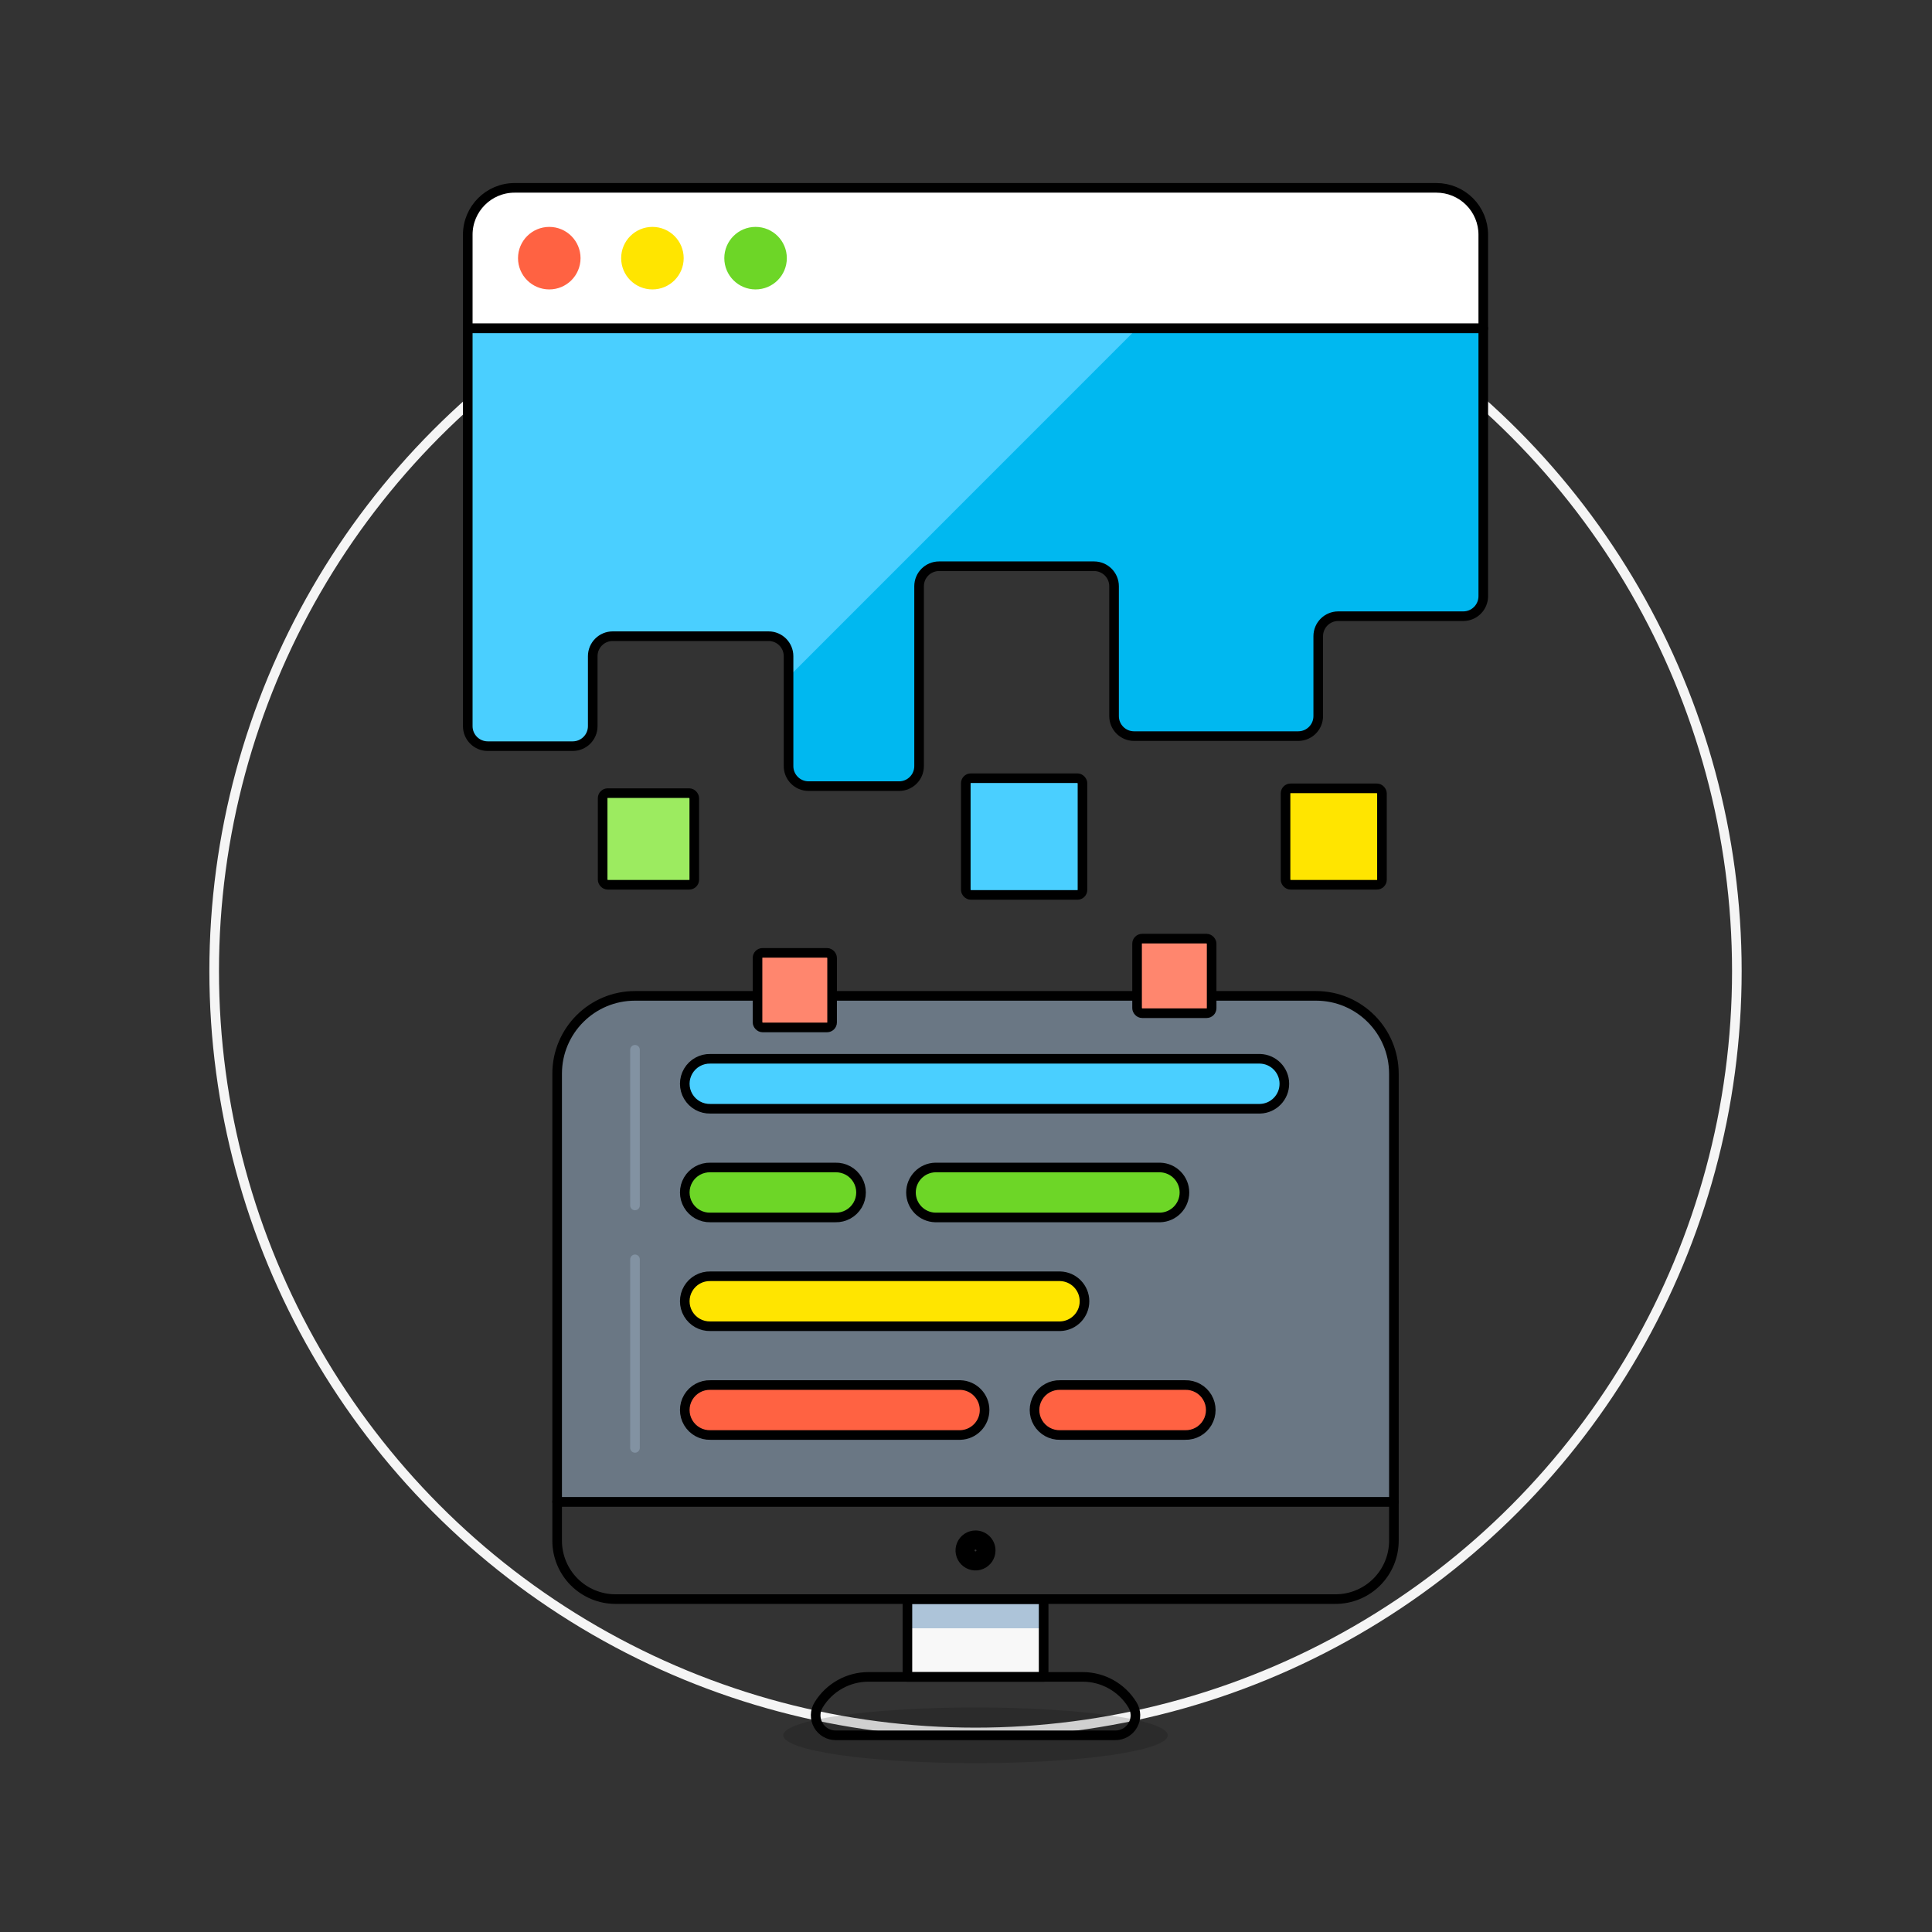<svg xmlns:xlink="http://www.w3.org/1999/xlink" width="402" xmlns="http://www.w3.org/2000/svg" height="402" id="screenshot-fbf06378-181e-80bb-8002-69b869cffd14" viewBox="-1 -1 402 402" style="-webkit-print-color-adjust: exact;" fill="none" version="1.1"><rect x="-1" y="-1" width="402" height="402" fill="#333333" stroke="none"/><g id="shape-fbf06378-181e-80bb-8002-69b869cffd14" rx="0" ry="0" style="fill: rgb(0, 0, 0);"><g id="shape-fbf06378-181e-80bb-8002-69b869d029e0"><g class="fills" id="fills-fbf06378-181e-80bb-8002-69b869d029e0"><ellipse cy="201.061" transform="matrix(1, 0, 0, 1, 0, 0)" stroke-miterlimit="10" stroke="#f5f5f500" style="fill: rgba(245, 245, 245, 0);" ry="158.416" fill="#f5f5f500" rx="158.416" cx="201.98"/></g><g id="strokes-fbf06378-181e-80bb-8002-69b869d029e0" class="strokes"><g class="stroke-shape"><ellipse stroke="#f5f5f500" stroke-miterlimit="10" rx="158.416" ry="158.416" cx="201.98" cy="201.061" transform="matrix(1, 0, 0, 1, 0, 0)" style="fill: none; stroke-width: 2;"/></g></g></g><g id="shape-fbf06378-181e-80bb-8002-69b869d07366"><g class="fills" id="fills-fbf06378-181e-80bb-8002-69b869d07366"><ellipse rx="40" ry="5.798" cx="201.98" cy="360.075" transform="matrix(1, 0, 0, 1, 0, 0)" style="opacity: 0.15; fill: rgb(0, 0, 0);"/></g><g id="strokes-fbf06378-181e-80bb-8002-69b869d07366" class="strokes"><g class="stroke-shape"><ellipse rx="40" ry="5.798" cx="201.98" cy="360.075" transform="matrix(1, 0, 0, 1, 0, 0)" style="opacity: 0.15; fill: none; stroke-width: 2;"/></g></g></g><g id="shape-fbf06378-181e-80bb-8002-69b869d07367"><g class="fills" id="fills-fbf06378-181e-80bb-8002-69b869d07367"><path rx="0" ry="0" d="M187.810,331.731L216.154,331.731L216.154,347.925L187.810,347.925Z" style="fill: rgb(248, 248, 248);"/></g><g id="strokes-fbf06378-181e-80bb-8002-69b869d07367" class="strokes"><g class="stroke-shape"><path rx="0" ry="0" d="M187.810,331.731L216.154,331.731L216.154,347.925L187.810,347.925Z" style="fill: none; stroke-width: 2;"/></g></g></g><g id="shape-fbf06378-181e-80bb-8002-69b869d09414"><g class="fills" id="fills-fbf06378-181e-80bb-8002-69b869d09414"><path stroke-linecap="round" stroke-linejoin="round" fill="#f5f5f500" rx="0" ry="0" d="M231.073,360.075C232.583,360.083,233.979,359.272,234.720,357.956C235.460,356.639,235.429,355.025,234.638,353.739C232.433,350.121,228.502,347.914,224.265,347.917L179.711,347.917C175.474,347.914,171.543,350.121,169.339,353.739C168.545,355.025,168.512,356.640,169.253,357.958C169.994,359.275,171.392,360.086,172.903,360.075Z" style="fill: rgba(245, 245, 245, 0);"/></g><g id="strokes-fbf06378-181e-80bb-8002-69b869d09414" class="strokes"><g class="stroke-shape"><path stroke-linecap="round" stroke-linejoin="round" rx="0" ry="0" d="M231.073,360.075C232.583,360.083,233.979,359.272,234.720,357.956C235.460,356.639,235.429,355.025,234.638,353.739C232.433,350.121,228.502,347.914,224.265,347.917L179.711,347.917C175.474,347.914,171.543,350.121,169.339,353.739C168.545,355.025,168.512,356.640,169.253,357.958C169.994,359.275,171.392,360.086,172.903,360.075Z" style="fill: none; stroke-width: 2; stroke: rgb(0, 0, 0);"/></g></g></g><g id="shape-fbf06378-181e-80bb-8002-69b869d0e5f0"><g class="fills" id="fills-fbf06378-181e-80bb-8002-69b869d0e5f0"><path rx="0" ry="0" d="M187.810,331.731L216.154,331.731L216.154,337.806L187.810,337.806Z" style="fill: rgb(173, 196, 217);"/></g><g id="strokes-fbf06378-181e-80bb-8002-69b869d0e5f0" class="strokes"><g class="stroke-shape"><path rx="0" ry="0" d="M187.810,331.731L216.154,331.731L216.154,337.806L187.810,337.806Z" style="fill: none; stroke-width: 2;"/></g></g></g><g id="shape-fbf06378-181e-80bb-8002-69b869d0e5f1"><g class="fills" id="fills-fbf06378-181e-80bb-8002-69b869d0e5f1"><path fill="none" stroke-linecap="round" stroke-linejoin="round" rx="0" ry="0" d="M187.810,331.731L216.154,331.731L216.154,347.925L187.810,347.925Z" style="fill: none;"/></g><g id="strokes-fbf06378-181e-80bb-8002-69b869d0e5f1" class="strokes"><g class="stroke-shape"><path stroke-linecap="round" stroke-linejoin="round" rx="0" ry="0" d="M187.810,331.731L216.154,331.731L216.154,347.925L187.810,347.925Z" style="fill: none; stroke-width: 2; stroke: rgb(0, 0, 0);"/></g></g></g><g id="shape-fbf06378-181e-80bb-8002-69b869d0e5f2"><g class="fills" id="fills-fbf06378-181e-80bb-8002-69b869d0e5f2"><path fill="#f5f5f500" stroke-linecap="round" stroke-linejoin="round" rx="0" ry="0" d="M276.887,331.731L127.073,331.731C123.852,331.731,120.762,330.451,118.484,328.173C116.206,325.895,114.927,322.806,114.927,319.584L114.927,311.489L289.034,311.489L289.034,319.584C289.034,322.806,287.754,325.895,285.476,328.173C283.198,330.451,280.109,331.731,276.887,331.731ZZ" style="fill: rgba(245, 245, 245, 0);"/></g><g id="strokes-fbf06378-181e-80bb-8002-69b869d0e5f2" class="strokes"><g class="stroke-shape"><path stroke-linecap="round" stroke-linejoin="round" rx="0" ry="0" d="M276.887,331.731L127.073,331.731C123.852,331.731,120.762,330.451,118.484,328.173C116.206,325.895,114.927,322.806,114.927,319.584L114.927,311.489L289.034,311.489L289.034,319.584C289.034,322.806,287.754,325.895,285.476,328.173C283.198,330.451,280.109,331.731,276.887,331.731ZZ" style="fill: none; stroke-width: 2; stroke: rgb(0, 0, 0);"/></g></g></g><g id="shape-fbf06378-181e-80bb-8002-69b869d10f7e"><g class="fills" id="fills-fbf06378-181e-80bb-8002-69b869d10f7e"><path rx="0" ry="0" d="M201.980,321.414C202.060,321.414,202.132,321.462,202.163,321.536C202.194,321.610,202.177,321.695,202.120,321.752C202.064,321.809,201.978,321.825,201.904,321.795C201.830,321.764,201.782,321.692,201.782,321.612C201.782,321.503,201.871,321.414,201.980,321.414ZM201.980,317.453C200.298,317.453,198.782,318.467,198.138,320.021C197.495,321.574,197.850,323.363,199.040,324.552C200.229,325.742,202.018,326.097,203.572,325.454C205.125,324.810,206.139,323.294,206.139,321.612C206.140,320.509,205.702,319.450,204.922,318.670C204.142,317.890,203.083,317.452,201.980,317.453ZZ" style="fill: rgb(0, 0, 0);"/></g><g id="strokes-fbf06378-181e-80bb-8002-69b869d10f7e" class="strokes"><g class="stroke-shape"><path rx="0" ry="0" d="M201.980,321.414C202.060,321.414,202.132,321.462,202.163,321.536C202.194,321.610,202.177,321.695,202.120,321.752C202.064,321.809,201.978,321.825,201.904,321.795C201.830,321.764,201.782,321.692,201.782,321.612C201.782,321.503,201.871,321.414,201.980,321.414ZM201.980,317.453C200.298,317.453,198.782,318.467,198.138,320.021C197.495,321.574,197.850,323.363,199.040,324.552C200.229,325.742,202.018,326.097,203.572,325.454C205.125,324.810,206.139,323.294,206.139,321.612C206.140,320.509,205.702,319.450,204.922,318.670C204.142,317.890,203.083,317.452,201.980,317.453ZZ" style="fill: none; stroke-width: 2;"/></g></g></g><g id="shape-fbf06378-181e-80bb-8002-69b869d171e0"><g class="fills" id="fills-fbf06378-181e-80bb-8002-69b869d171e0"><path rx="0" ry="0" d="M114.927,222.408C114.929,213.464,122.180,206.214,131.125,206.214L272.836,206.214C281.780,206.214,289.031,213.464,289.034,222.408L289.034,311.489L114.927,311.489Z" style="fill: rgb(106, 119, 132);"/></g><g id="strokes-fbf06378-181e-80bb-8002-69b869d171e0" class="strokes"><g class="stroke-shape"><path rx="0" ry="0" d="M114.927,222.408C114.929,213.464,122.180,206.214,131.125,206.214L272.836,206.214C281.780,206.214,289.031,213.464,289.034,222.408L289.034,311.489L114.927,311.489Z" style="fill: none; stroke-width: 2;"/></g></g></g><g id="shape-fbf06378-181e-80bb-8002-69b869d171e1"><g class="fills" id="fills-fbf06378-181e-80bb-8002-69b869d171e1"><path fill="none" stroke-linecap="round" stroke-linejoin="round" rx="0" ry="0" d="M114.927,222.408C114.929,213.464,122.180,206.214,131.125,206.214L272.836,206.214C281.780,206.214,289.031,213.464,289.034,222.408L289.034,311.489L114.927,311.489Z" style="fill: none;"/></g><g id="strokes-fbf06378-181e-80bb-8002-69b869d171e1" class="strokes"><g class="stroke-shape"><path stroke-linecap="round" stroke-linejoin="round" rx="0" ry="0" d="M114.927,222.408C114.929,213.464,122.180,206.214,131.125,206.214L272.836,206.214C281.780,206.214,289.031,213.464,289.034,222.408L289.034,311.489L114.927,311.489Z" style="fill: none; stroke-width: 2; stroke: rgb(0, 0, 0);"/></g></g></g><g id="shape-fbf06378-181e-80bb-8002-69b869d171e2" rx="0" ry="0" style="fill: rgb(0, 0, 0);"><g id="shape-fbf06378-181e-80bb-8002-69b869d19b2a"><g class="fills" id="fills-fbf06378-181e-80bb-8002-69b869d19b2a"><path stroke-linecap="round" stroke-linejoin="round" fill="none" rx="0" ry="0" d="M131.125,217.430L131.125,249.822M131.125,261.038L131.125,300.269" style="fill: none;"/></g><g id="strokes-fbf06378-181e-80bb-8002-69b869d19b2a" class="strokes"><g class="stroke-shape"><path stroke-linecap="round" stroke-linejoin="round" rx="0" ry="0" d="M131.125,217.430L131.125,249.822M131.125,261.038L131.125,300.269" style="fill: none; stroke-width: 2; stroke: rgb(130, 146, 162);"/></g></g></g><g id="shape-fbf06378-181e-80bb-8002-69b869d19b2b"><g class="fills" id="fills-fbf06378-181e-80bb-8002-69b869d19b2b"><path stroke-linecap="round" stroke-linejoin="round" rx="0" ry="0" d="M261.184,229.703C263.999,229.625,266.241,227.321,266.241,224.505C266.241,221.689,263.999,219.385,261.184,219.307L146.828,219.307C144.936,219.255,143.166,220.234,142.205,221.864C141.244,223.493,141.244,225.517,142.205,227.146C143.166,228.776,144.936,229.755,146.828,229.703Z" style="fill: rgb(74, 207, 255);"/></g><g id="strokes-fbf06378-181e-80bb-8002-69b869d19b2b" class="strokes"><g class="stroke-shape"><path stroke-linecap="round" stroke-linejoin="round" rx="0" ry="0" d="M261.184,229.703C263.999,229.625,266.241,227.321,266.241,224.505C266.241,221.689,263.999,219.385,261.184,219.307L146.828,219.307C144.936,219.255,143.166,220.234,142.205,221.864C141.244,223.493,141.244,225.517,142.205,227.146C143.166,228.776,144.936,229.755,146.828,229.703Z" style="fill: none; stroke-width: 2; stroke: rgb(0, 0, 0);"/></g></g></g><g id="shape-fbf06378-181e-80bb-8002-69b869d1f151"><g class="fills" id="fills-fbf06378-181e-80bb-8002-69b869d1f151"><path stroke-linecap="round" stroke-linejoin="round" rx="0" ry="0" d="M219.600,274.954C222.415,274.877,224.657,272.572,224.657,269.756C224.657,266.940,222.415,264.636,219.600,264.558L146.828,264.558C144.936,264.506,143.166,265.485,142.205,267.115C141.244,268.745,141.244,270.768,142.205,272.398C143.166,274.028,144.936,275.007,146.828,274.954Z" style="fill: rgb(255, 229, 0);"/></g><g id="strokes-fbf06378-181e-80bb-8002-69b869d1f151" class="strokes"><g class="stroke-shape"><path stroke-linecap="round" stroke-linejoin="round" rx="0" ry="0" d="M219.600,274.954C222.415,274.877,224.657,272.572,224.657,269.756C224.657,266.940,222.415,264.636,219.600,264.558L146.828,264.558C144.936,264.506,143.166,265.485,142.205,267.115C141.244,268.745,141.244,270.768,142.205,272.398C143.166,274.028,144.936,275.007,146.828,274.954Z" style="fill: none; stroke-width: 2; stroke: rgb(0, 0, 0);"/></g></g></g><g id="shape-fbf06378-181e-80bb-8002-69b869d1f152"><g class="fills" id="fills-fbf06378-181e-80bb-8002-69b869d1f152"><path stroke-linecap="round" stroke-linejoin="round" rx="0" ry="0" d="M245.588,297.588C247.479,297.640,249.250,296.661,250.211,295.031C251.172,293.402,251.172,291.379,250.211,289.749C249.250,288.119,247.479,287.140,245.588,287.192L219.600,287.192C217.709,287.140,215.938,288.119,214.977,289.749C214.016,291.379,214.016,293.402,214.977,295.031C215.938,296.661,217.709,297.640,219.600,297.588Z" style="fill: rgb(255, 98, 66);"/></g><g id="strokes-fbf06378-181e-80bb-8002-69b869d1f152" class="strokes"><g class="stroke-shape"><path stroke-linecap="round" stroke-linejoin="round" rx="0" ry="0" d="M245.588,297.588C247.479,297.640,249.250,296.661,250.211,295.031C251.172,293.402,251.172,291.379,250.211,289.749C249.250,288.119,247.479,287.140,245.588,287.192L219.600,287.192C217.709,287.140,215.938,288.119,214.977,289.749C214.016,291.379,214.016,293.402,214.977,295.031C215.938,296.661,217.709,297.640,219.600,297.588Z" style="fill: none; stroke-width: 2; stroke: rgb(0, 0, 0);"/></g></g></g><g id="shape-fbf06378-181e-80bb-8002-69b869d23d55"><g class="fills" id="fills-fbf06378-181e-80bb-8002-69b869d23d55"><path stroke-linecap="round" stroke-linejoin="round" rx="0" ry="0" d="M198.812,297.588C201.627,297.510,203.868,295.206,203.868,292.390C203.868,289.574,201.627,287.270,198.812,287.192L146.828,287.192C144.936,287.140,143.166,288.119,142.205,289.749C141.244,291.379,141.244,293.402,142.205,295.031C143.166,296.661,144.936,297.640,146.828,297.588Z" style="fill: rgb(255, 98, 66);"/></g><g id="strokes-fbf06378-181e-80bb-8002-69b869d23d55" class="strokes"><g class="stroke-shape"><path stroke-linecap="round" stroke-linejoin="round" rx="0" ry="0" d="M198.812,297.588C201.627,297.510,203.868,295.206,203.868,292.390C203.868,289.574,201.627,287.270,198.812,287.192L146.828,287.192C144.936,287.140,143.166,288.119,142.205,289.749C141.244,291.379,141.244,293.402,142.205,295.031C143.166,296.661,144.936,297.640,146.828,297.588Z" style="fill: none; stroke-width: 2; stroke: rgb(0, 0, 0);"/></g></g></g><g id="shape-fbf06378-181e-80bb-8002-69b869d23d56"><g class="fills" id="fills-fbf06378-181e-80bb-8002-69b869d23d56"><path stroke-linecap="round" stroke-linejoin="round" rx="0" ry="0" d="M172.816,252.321C174.707,252.373,176.478,251.394,177.439,249.764C178.400,248.134,178.400,246.111,177.439,244.481C176.478,242.852,174.707,241.873,172.816,241.925L146.828,241.925C144.936,241.873,143.166,242.852,142.205,244.481C141.244,246.111,141.244,248.134,142.205,249.764C143.166,251.394,144.936,252.373,146.828,252.321Z" style="fill: rgb(109, 214, 39);"/></g><g id="strokes-fbf06378-181e-80bb-8002-69b869d23d56" class="strokes"><g class="stroke-shape"><path stroke-linecap="round" stroke-linejoin="round" rx="0" ry="0" d="M172.816,252.321C174.707,252.373,176.478,251.394,177.439,249.764C178.400,248.134,178.400,246.111,177.439,244.481C176.478,242.852,174.707,241.873,172.816,241.925L146.828,241.925C144.936,241.873,143.166,242.852,142.205,244.481C141.244,246.111,141.244,248.134,142.205,249.764C143.166,251.394,144.936,252.373,146.828,252.321Z" style="fill: none; stroke-width: 2; stroke: rgb(0, 0, 0);"/></g></g></g><g id="shape-fbf06378-181e-80bb-8002-69b869d27a30"><g class="fills" id="fills-fbf06378-181e-80bb-8002-69b869d27a30"><path stroke-linecap="round" stroke-linejoin="round" rx="0" ry="0" d="M240.396,252.321C243.211,252.243,245.453,249.939,245.453,247.123C245.453,244.307,243.211,242.002,240.396,241.925L193.608,241.925C190.793,242.002,188.551,244.307,188.551,247.123C188.551,249.939,190.793,252.243,193.608,252.321Z" style="fill: rgb(109, 214, 39);"/></g><g id="strokes-fbf06378-181e-80bb-8002-69b869d27a30" class="strokes"><g class="stroke-shape"><path stroke-linecap="round" stroke-linejoin="round" rx="0" ry="0" d="M240.396,252.321C243.211,252.243,245.453,249.939,245.453,247.123C245.453,244.307,243.211,242.002,240.396,241.925L193.608,241.925C190.793,242.002,188.551,244.307,188.551,247.123C188.551,249.939,190.793,252.243,193.608,252.321Z" style="fill: none; stroke-width: 2; stroke: rgb(0, 0, 0);"/></g></g></g></g><g id="shape-fbf06378-181e-80bb-8002-69b869d2f46e"><g class="fills" id="fills-fbf06378-181e-80bb-8002-69b869d2f46e"><path rx="0" ry="0" d="M297.881,38.087L106.079,38.087C100.694,38.087,96.329,42.453,96.329,47.838L96.329,67.327L307.632,67.327L307.632,47.838C307.632,45.252,306.604,42.772,304.776,40.943C302.947,39.114,300.467,38.087,297.881,38.087ZZ" style="fill: rgb(255, 255, 255);"/></g><g id="strokes-fbf06378-181e-80bb-8002-69b869d2f46e" class="strokes"><g class="stroke-shape"><path rx="0" ry="0" d="M297.881,38.087L106.079,38.087C100.694,38.087,96.329,42.453,96.329,47.838L96.329,67.327L307.632,67.327L307.632,47.838C307.632,45.252,306.604,42.772,304.776,40.943C302.947,39.114,300.467,38.087,297.881,38.087ZZ" style="fill: none; stroke-width: 2;"/></g></g></g><g id="shape-fbf06378-181e-80bb-8002-69b869d2f46f"><g class="fills" id="fills-fbf06378-181e-80bb-8002-69b869d2f46f"><path fill="none" stroke-linecap="round" stroke-linejoin="round" rx="0" ry="0" d="M297.881,38.087L106.079,38.087C100.694,38.087,96.329,42.453,96.329,47.838L96.329,67.327L307.632,67.327L307.632,47.838C307.632,45.252,306.604,42.772,304.776,40.943C302.947,39.114,300.467,38.087,297.881,38.087ZZ" style="fill: none;"/></g><g id="strokes-fbf06378-181e-80bb-8002-69b869d2f46f" class="strokes"><g class="stroke-shape"><path stroke-linecap="round" stroke-linejoin="round" rx="0" ry="0" d="M297.881,38.087L106.079,38.087C100.694,38.087,96.329,42.453,96.329,47.838L96.329,67.327L307.632,67.327L307.632,47.838C307.632,45.252,306.604,42.772,304.776,40.943C302.947,39.114,300.467,38.087,297.881,38.087ZZ" style="fill: none; stroke-width: 2; stroke: rgb(0, 0, 0);"/></g></g></g><g id="shape-fbf06378-181e-80bb-8002-69b869d36889"><g class="fills" id="fills-fbf06378-181e-80bb-8002-69b869d36889"><path rx="0" ry="0" d="M307.632,67.327L307.632,123.057C307.629,125.353,305.769,127.214,303.473,127.216L277.450,127.216C275.153,127.216,273.291,129.078,273.291,131.374L273.291,148.008C273.289,150.304,271.428,152.164,269.133,152.166L234.966,152.166C232.671,152.164,230.810,150.304,230.808,148.008L230.808,120.978C230.808,118.682,228.946,116.820,226.650,116.820L194.396,116.820C192.099,116.820,190.238,118.682,190.238,120.978L190.238,158.416C190.235,160.712,188.375,162.572,186.079,162.574L167.236,162.574C164.940,162.572,163.079,160.712,163.077,158.416L163.077,135.533C163.077,133.236,161.215,131.374,158.919,131.374L126.491,131.374C124.194,131.374,122.333,133.236,122.333,135.533L122.333,150.099C122.330,152.395,120.470,154.255,118.174,154.257L100.487,154.257C98.191,154.255,96.331,152.395,96.329,150.099L96.329,67.327Z" style="fill: rgb(0, 184, 240);"/></g><g id="strokes-fbf06378-181e-80bb-8002-69b869d36889" class="strokes"><g class="stroke-shape"><path rx="0" ry="0" d="M307.632,67.327L307.632,123.057C307.629,125.353,305.769,127.214,303.473,127.216L277.450,127.216C275.153,127.216,273.291,129.078,273.291,131.374L273.291,148.008C273.289,150.304,271.428,152.164,269.133,152.166L234.966,152.166C232.671,152.164,230.810,150.304,230.808,148.008L230.808,120.978C230.808,118.682,228.946,116.820,226.650,116.820L194.396,116.820C192.099,116.820,190.238,118.682,190.238,120.978L190.238,158.416C190.235,160.712,188.375,162.572,186.079,162.574L167.236,162.574C164.940,162.572,163.079,160.712,163.077,158.416L163.077,135.533C163.077,133.236,161.215,131.374,158.919,131.374L126.491,131.374C124.194,131.374,122.333,133.236,122.333,135.533L122.333,150.099C122.330,152.395,120.470,154.255,118.174,154.257L100.487,154.257C98.191,154.255,96.331,152.395,96.329,150.099L96.329,67.327Z" style="fill: none; stroke-width: 2;"/></g></g></g><g id="shape-fbf06378-181e-80bb-8002-69b869d3af09"><g class="fills" id="fills-fbf06378-181e-80bb-8002-69b869d3af09"><path rx="0" ry="0" d="M235.596,67.327L96.329,67.327L96.329,150.099C96.331,152.395,98.191,154.255,100.487,154.257L118.174,154.257C120.470,154.255,122.330,152.395,122.333,150.099L122.333,135.533C122.333,133.236,124.194,131.374,126.491,131.374L158.919,131.374C161.215,131.374,163.077,133.236,163.077,135.533L163.077,139.861Z" style="fill: rgb(74, 207, 255);"/></g><g id="strokes-fbf06378-181e-80bb-8002-69b869d3af09" class="strokes"><g class="stroke-shape"><path rx="0" ry="0" d="M235.596,67.327L96.329,67.327L96.329,150.099C96.331,152.395,98.191,154.255,100.487,154.257L118.174,154.257C120.470,154.255,122.330,152.395,122.333,150.099L122.333,135.533C122.333,133.236,124.194,131.374,126.491,131.374L158.919,131.374C161.215,131.374,163.077,133.236,163.077,135.533L163.077,139.861Z" style="fill: none; stroke-width: 2;"/></g></g></g><g id="shape-fbf06378-181e-80bb-8002-69b869d3cb5d"><g class="fills" id="fills-fbf06378-181e-80bb-8002-69b869d3cb5d"><path fill="none" stroke-linecap="round" stroke-linejoin="round" rx="0" ry="0" d="M307.632,67.327L307.632,123.057C307.629,125.353,305.769,127.214,303.473,127.216L277.450,127.216C275.153,127.216,273.291,129.078,273.291,131.374L273.291,148.008C273.289,150.304,271.428,152.164,269.133,152.166L234.966,152.166C232.671,152.164,230.810,150.304,230.808,148.008L230.808,120.978C230.808,118.682,228.946,116.820,226.650,116.820L194.396,116.820C192.099,116.820,190.238,118.682,190.238,120.978L190.238,158.416C190.235,160.712,188.375,162.572,186.079,162.574L167.236,162.574C164.940,162.572,163.079,160.712,163.077,158.416L163.077,135.533C163.077,133.236,161.215,131.374,158.919,131.374L126.491,131.374C124.194,131.374,122.333,133.236,122.333,135.533L122.333,150.099C122.330,152.395,120.470,154.255,118.174,154.257L100.487,154.257C98.191,154.255,96.331,152.395,96.329,150.099L96.329,67.327Z" style="fill: none;"/></g><g id="strokes-fbf06378-181e-80bb-8002-69b869d3cb5d" class="strokes"><g class="stroke-shape"><path stroke-linecap="round" stroke-linejoin="round" rx="0" ry="0" d="M307.632,67.327L307.632,123.057C307.629,125.353,305.769,127.214,303.473,127.216L277.450,127.216C275.153,127.216,273.291,129.078,273.291,131.374L273.291,148.008C273.289,150.304,271.428,152.164,269.133,152.166L234.966,152.166C232.671,152.164,230.810,150.304,230.808,148.008L230.808,120.978C230.808,118.682,228.946,116.820,226.650,116.820L194.396,116.820C192.099,116.820,190.238,118.682,190.238,120.978L190.238,158.416C190.235,160.712,188.375,162.572,186.079,162.574L167.236,162.574C164.940,162.572,163.079,160.712,163.077,158.416L163.077,135.533C163.077,133.236,161.215,131.374,158.919,131.374L126.491,131.374C124.194,131.374,122.333,133.236,122.333,135.533L122.333,150.099C122.330,152.395,120.470,154.255,118.174,154.257L100.487,154.257C98.191,154.255,96.331,152.395,96.329,150.099L96.329,67.327Z" style="fill: none; stroke-width: 2; stroke: rgb(0, 0, 0);"/></g></g></g><g id="shape-fbf06378-181e-80bb-8002-69b869d42c55" rx="0" ry="0" style="fill: rgb(0, 0, 0);"><g id="shape-fbf06378-181e-80bb-8002-69b869d42c56"><g class="fills" id="fills-fbf06378-181e-80bb-8002-69b869d42c56"><rect width="19.065" height="19.065" x="124.396" stroke-linejoin="round" transform="matrix(1, 0, 0, 1, 0, 0)" style="fill: rgb(156, 235, 96);" ry="1.05" stroke-linecap="round" rx="1.05" y="164.032"/></g><g id="strokes-fbf06378-181e-80bb-8002-69b869d42c56" class="strokes"><g class="stroke-shape"><rect width="19.065" height="19.065" x="124.396" stroke-linejoin="round" transform="matrix(1, 0, 0, 1, 0, 0)" style="fill: none; stroke-width: 2; stroke: rgb(0, 0, 0);" ry="1.05" stroke-linecap="round" rx="1.05" y="164.032"/></g></g></g><g id="shape-fbf06378-181e-80bb-8002-69b869d42c57"><g class="fills" id="fills-fbf06378-181e-80bb-8002-69b869d42c57"><rect width="24.281" height="24.281" x="199.956" stroke-linejoin="round" transform="matrix(1, 0, 0, 1, 0, 0)" style="fill: rgb(74, 207, 255);" ry="1.05" stroke-linecap="round" rx="1.05" y="160.927"/></g><g id="strokes-fbf06378-181e-80bb-8002-69b869d42c57" class="strokes"><g class="stroke-shape"><rect width="24.281" height="24.281" x="199.956" stroke-linejoin="round" transform="matrix(1, 0, 0, 1, 0, 0)" style="fill: none; stroke-width: 2; stroke: rgb(0, 0, 0);" ry="1.05" stroke-linecap="round" rx="1.05" y="160.927"/></g></g></g><g id="shape-fbf06378-181e-80bb-8002-69b869d42c58"><g class="fills" id="fills-fbf06378-181e-80bb-8002-69b869d42c58"><rect width="20.063" height="20.063" x="266.487" stroke-linejoin="round" transform="matrix(1, 0, 0, 1, 0, 0)" style="fill: rgb(255, 229, 0);" ry="1.05" stroke-linecap="round" rx="1.05" y="163.034"/></g><g id="strokes-fbf06378-181e-80bb-8002-69b869d42c58" class="strokes"><g class="stroke-shape"><rect width="20.063" height="20.063" x="266.487" stroke-linejoin="round" transform="matrix(1, 0, 0, 1, 0, 0)" style="fill: none; stroke-width: 2; stroke: rgb(0, 0, 0);" ry="1.05" stroke-linecap="round" rx="1.05" y="163.034"/></g></g></g><g id="shape-fbf06378-181e-80bb-8002-69b869d42c59"><g class="fills" id="fills-fbf06378-181e-80bb-8002-69b869d42c59"><rect width="15.517" height="15.517" x="235.596" stroke-linejoin="round" transform="matrix(1, 0, 0, 1, 0, 0)" style="fill: rgb(255, 134, 110);" ry="1.05" stroke-linecap="round" rx="1.05" y="194.305"/></g><g id="strokes-fbf06378-181e-80bb-8002-69b869d42c59" class="strokes"><g class="stroke-shape"><rect width="15.517" height="15.517" x="235.596" stroke-linejoin="round" transform="matrix(1, 0, 0, 1, 0, 0)" style="fill: none; stroke-width: 2; stroke: rgb(0, 0, 0);" ry="1.05" stroke-linecap="round" rx="1.05" y="194.305"/></g></g></g><g id="shape-fbf06378-181e-80bb-8002-69b869d44e72"><g class="fills" id="fills-fbf06378-181e-80bb-8002-69b869d44e72"><rect width="15.517" height="15.517" x="156.622" stroke-linejoin="round" transform="matrix(1, 0, 0, 1, 0, 0)" style="fill: rgb(255, 134, 110);" ry="1.05" stroke-linecap="round" rx="1.05" y="197.267"/></g><g id="strokes-fbf06378-181e-80bb-8002-69b869d44e72" class="strokes"><g class="stroke-shape"><rect width="15.517" height="15.517" x="156.622" stroke-linejoin="round" transform="matrix(1, 0, 0, 1, 0, 0)" style="fill: none; stroke-width: 2; stroke: rgb(0, 0, 0);" ry="1.05" stroke-linecap="round" rx="1.05" y="197.267"/></g></g></g></g><g id="shape-fbf06378-181e-80bb-8002-69b869d44e73" rx="0" ry="0" style="fill: rgb(0, 0, 0);"><g id="shape-fbf06378-181e-80bb-8002-69b869d44e74"><g class="fills" id="fills-fbf06378-181e-80bb-8002-69b869d44e74"><ellipse stroke-linecap="round" stroke-linejoin="round" rx="5.505" ry="5.505" cx="113.291" cy="52.717" transform="matrix(1, 0, 0, 1, 0, 0)" style="fill: rgb(255, 98, 66);"/></g><g id="strokes-fbf06378-181e-80bb-8002-69b869d44e74" class="strokes"><g class="stroke-shape"><ellipse stroke-linecap="round" stroke-linejoin="round" rx="5.505" ry="5.505" cx="113.291" cy="52.717" transform="matrix(1, 0, 0, 1, 0, 0)" style="fill: none; stroke-width: 2; stroke: rgb(255, 98, 66);"/></g></g></g><g id="shape-fbf06378-181e-80bb-8002-69b869d44e75"><g class="fills" id="fills-fbf06378-181e-80bb-8002-69b869d44e75"><ellipse stroke-linecap="round" stroke-linejoin="round" rx="5.505" ry="5.505" cx="134.752" cy="52.717" transform="matrix(1, 0, 0, 1, 0, 0)" style="fill: rgb(255, 229, 0);"/></g><g id="strokes-fbf06378-181e-80bb-8002-69b869d44e75" class="strokes"><g class="stroke-shape"><ellipse stroke-linecap="round" stroke-linejoin="round" rx="5.505" ry="5.505" cx="134.752" cy="52.717" transform="matrix(1, 0, 0, 1, 0, 0)" style="fill: none; stroke-width: 2; stroke: rgb(255, 229, 0);"/></g></g></g><g id="shape-fbf06378-181e-80bb-8002-69b869d44e76"><g class="fills" id="fills-fbf06378-181e-80bb-8002-69b869d44e76"><ellipse stroke-linecap="round" stroke-linejoin="round" rx="5.505" ry="5.505" cx="156.214" cy="52.717" transform="matrix(1, 0, 0, 1, 0, 0)" style="fill: rgb(109, 214, 39);"/></g><g id="strokes-fbf06378-181e-80bb-8002-69b869d44e76" class="strokes"><g class="stroke-shape"><ellipse stroke-linecap="round" stroke-linejoin="round" rx="5.505" ry="5.505" cx="156.214" cy="52.717" transform="matrix(1, 0, 0, 1, 0, 0)" style="fill: none; stroke-width: 2; stroke: rgb(109, 214, 39);"/></g></g></g></g></g></svg>